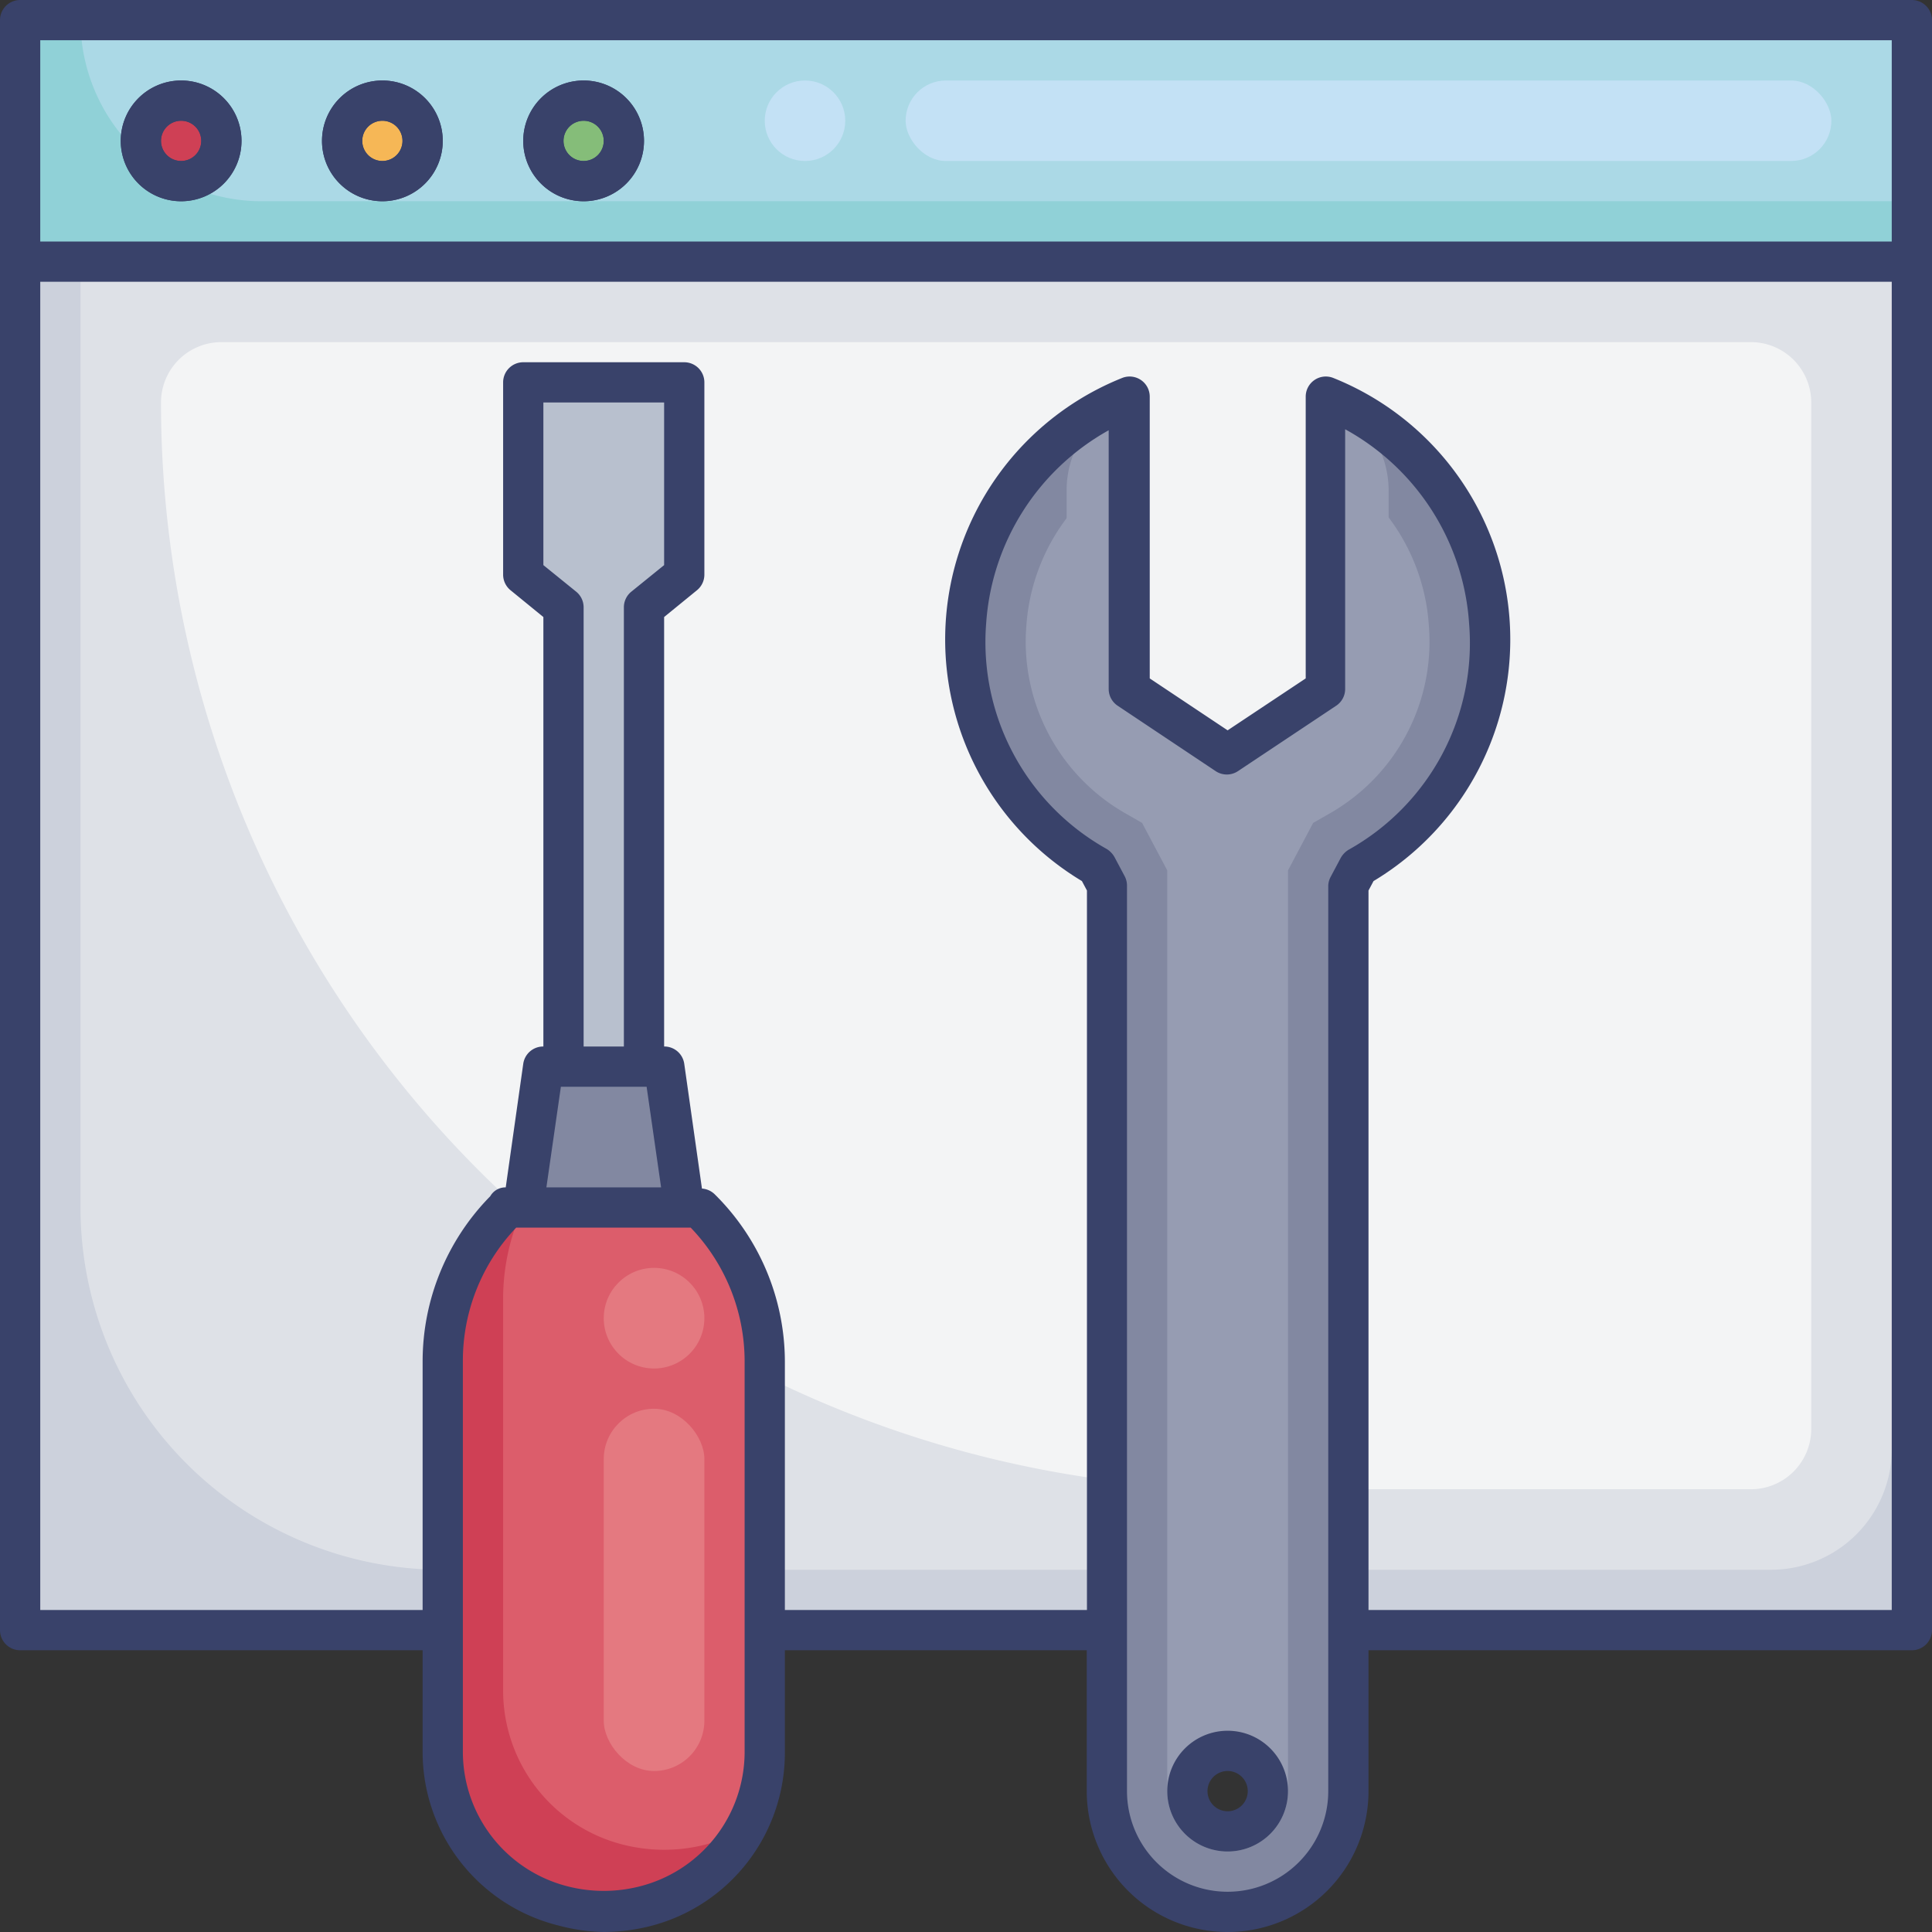 <svg id="Layer_1" data-name="Layer 1" xmlns="http://www.w3.org/2000/svg" viewBox="0 0 96 96">
  <rect x="0" y="0" width="96" height="96" fill="#333333" stroke="none"/>
  <defs>
    <style>.cls-1{fill:#ccd1dc;}.cls-2{fill:#dee1e7;}.cls-3{fill:#f3f4f5;}.cls-4{fill:#8288a1;}.cls-5{fill:#969cb2;}.cls-6{fill:#cf4055;}.cls-7{fill:#dc5d6b;}.cls-8{fill:#b8c0ce;}.cls-9{fill:#90d1d7;}.cls-10{fill:#abd9e6;}.cls-11{fill:#f6b756;}.cls-12{fill:#85bd79;}.cls-13{fill:#39426a;}.cls-14{fill:#c3e1f5;}.cls-15{fill:#e47980;}</style>
  </defs>
  <title>maintenance, screwdriver, wrench, website, webpage, browser, options, preferences</title>
  <polygon class="cls-1" points="85 81 95 81 95 79 95 1 1 1 1 81 73 81 85 81" />
  <path class="cls-2" d="M94,72V1H4V60A18,18,0,0,0,22,78H88A6,6,0,0,0,94,72Z" />
  <path class="cls-3" d="M11,17H87a3,3,0,0,1,3,3V71a3,3,0,0,1-3,3H62A54,54,0,0,1,8,20v0a3,3,0,0,1,3-3Z" />
  <path class="cls-4" d="M69,21.53a12.93,12.93,0,0,0-3-1.73l-.12-.05V34.24L61,37.49l-4.87-3.25V19.75l-.13.06a12.28,12.28,0,0,0-3,1.74,13,13,0,0,0,1.5,21.51L55,44V89a6,6,0,0,0,12,0V44l.5-.94A13,13,0,0,0,69,21.53ZM61,91a2,2,0,1,1,2-2A2,2,0,0,1,61,91Z" />
  <path class="cls-5" d="M71,31.1a10,10,0,0,0-2.1-5.52v7.27L61,38.1l-7.87-5.26V25.58A10,10,0,0,0,51,31.09a9.82,9.82,0,0,0,5,9.37l.75.43L58,43.25V89a3,3,0,0,0,6,0V43.25l1.25-2.36.75-.43A9.82,9.82,0,0,0,71,31.1ZM61,91a2,2,0,1,1,2-2A2,2,0,0,1,61,91Z" />
  <path class="cls-5" d="M56,19.81V36H53V24.41a4.94,4.94,0,0,1,3-4.59Z" />
  <path class="cls-5" d="M69,24.41V36H66V19.8h0A5,5,0,0,1,69,24.41Z" />
  <path class="cls-6" d="M38,67.64V87.08a7.66,7.66,0,0,1-1,3.78h0a7.93,7.93,0,0,1-5,3.84,8.32,8.32,0,0,1-4,0,7.9,7.9,0,0,1-6-7.63V67.64a10.66,10.66,0,0,1,3.19-7.59h0s-.15,0,.84,0l4.3,0h4.47A10.66,10.66,0,0,1,38,67.64Z" />
  <path class="cls-7" d="M38,67.64V87.08a7.66,7.66,0,0,1-1,3.78h0a8.22,8.22,0,0,1-2,.81,8.32,8.32,0,0,1-4,0,7.9,7.9,0,0,1-6-7.63V64.61A10.79,10.79,0,0,1,26,60l4.3,0h4.47A10.66,10.66,0,0,1,38,67.64Z" />
  <polygon class="cls-4" points="34 60 26 60 27 53 33 53 34 60" />
  <polygon class="cls-8" points="26 19 26 28.55 28 30.18 28 53 32 53 32 30.18 34 28.55 34 19 26 19" />
  <rect class="cls-9" x="1" y="1" width="94" height="12" />
  <path class="cls-10" d="M4,1H95a0,0,0,0,1,0,0v9a0,0,0,0,1,0,0H13A9,9,0,0,1,4,1V1A0,0,0,0,1,4,1Z" />
  <circle class="cls-6" cx="9" cy="7" r="2" />
  <circle class="cls-11" cx="19" cy="7" r="2" />
  <circle class="cls-12" cx="29" cy="7" r="2" />
  <path class="cls-13" d="M9,4a3,3,0,1,0,3,3A3,3,0,0,0,9,4ZM9,8a1,1,0,1,1,1-1A1,1,0,0,1,9,8Z" />
  <path class="cls-13" d="M19,4a3,3,0,1,0,3,3A3,3,0,0,0,19,4Zm0,4a1,1,0,1,1,1-1A1,1,0,0,1,19,8Z" />
  <path class="cls-13" d="M29,4a3,3,0,1,0,3,3A3,3,0,0,0,29,4Zm0,4a1,1,0,1,1,1-1A1,1,0,0,1,29,8Z" />
  <rect class="cls-14" x="45" y="4" width="46" height="4" rx="2" />
  <circle class="cls-14" cx="40" cy="6" r="2" />
  <path class="cls-13" d="M95,0H1A1,1,0,0,0,0,1V81a1,1,0,0,0,1,1H21v5.08a8.89,8.89,0,0,0,6.76,8.6A9.25,9.25,0,0,0,30,96a9.71,9.71,0,0,0,2.26-.28A8.89,8.89,0,0,0,39,87.08V82H54v7a7,7,0,0,0,14,0V82H95a1,1,0,0,0,1-1V1A1,1,0,0,0,95,0ZM2,2H94V12H2ZM37,87.08a6.9,6.9,0,0,1-5.24,6.66,7.23,7.23,0,0,1-3.52,0A6.9,6.9,0,0,1,23,87.08V67.64A9.57,9.57,0,0,1,25.65,61H26c.7,0,2,0,4.32,0h4A9.59,9.59,0,0,1,37,67.64ZM28.63,29.4,27,28.08V20h6v8.08L31.37,29.4a1,1,0,0,0-.37.78V52H29V30.18A1,1,0,0,0,28.63,29.4ZM28,54h4.13l.72,5h-5.7l.72-5ZM66,89a5,5,0,0,1-10,0V44a1,1,0,0,0-.12-.47l-.5-.94a1.12,1.12,0,0,0-.38-.4A11.78,11.78,0,0,1,49,31a11.9,11.9,0,0,1,6.09-9.62V34.24a1,1,0,0,0,.45.83l4.87,3.25a1,1,0,0,0,1.1,0l4.88-3.25a1,1,0,0,0,.45-.83V21.33A11.92,11.92,0,0,1,73,31a11.76,11.76,0,0,1-6,11.23,1.12,1.12,0,0,0-.38.4l-.5.94A1,1,0,0,0,66,44Zm2-9V44.25l.25-.47a14,14,0,0,0-2-25,1,1,0,0,0-.93.1,1,1,0,0,0-.44.83v14L61,36.29l-3.87-2.58v-14a1,1,0,0,0-1.37-.93,14,14,0,0,0-2,25l.25.47V80H39V67.64a11.71,11.71,0,0,0-3.49-8.3,1,1,0,0,0-.63-.28L34,52.86A1,1,0,0,0,33,52V30.66l1.63-1.33a1,1,0,0,0,.37-.78V19a1,1,0,0,0-1-1H26a1,1,0,0,0-1,1v9.55a1,1,0,0,0,.37.78L27,30.66V52a1,1,0,0,0-1,.86L25.13,59a.87.87,0,0,0-.77.44A11.71,11.71,0,0,0,21,67.64V80H2V14H94V80Z" />
  <path class="cls-13" d="M9,4a3,3,0,1,0,3,3A3,3,0,0,0,9,4ZM9,8a1,1,0,1,1,1-1A1,1,0,0,1,9,8Z" />
  <path class="cls-13" d="M19,4a3,3,0,1,0,3,3A3,3,0,0,0,19,4Zm0,4a1,1,0,1,1,1-1A1,1,0,0,1,19,8Z" />
  <path class="cls-13" d="M29,4a3,3,0,1,0,3,3A3,3,0,0,0,29,4Zm0,4a1,1,0,1,1,1-1A1,1,0,0,1,29,8Z" />
  <path class="cls-13" d="M61,86a3,3,0,1,0,3,3A3,3,0,0,0,61,86Zm0,4a1,1,0,1,1,1-1A1,1,0,0,1,61,90Z" />
  <rect class="cls-15" x="30" y="70" width="5" height="18" rx="2.5" />
  <circle class="cls-15" cx="32.5" cy="65.5" r="2.5" />
</svg>